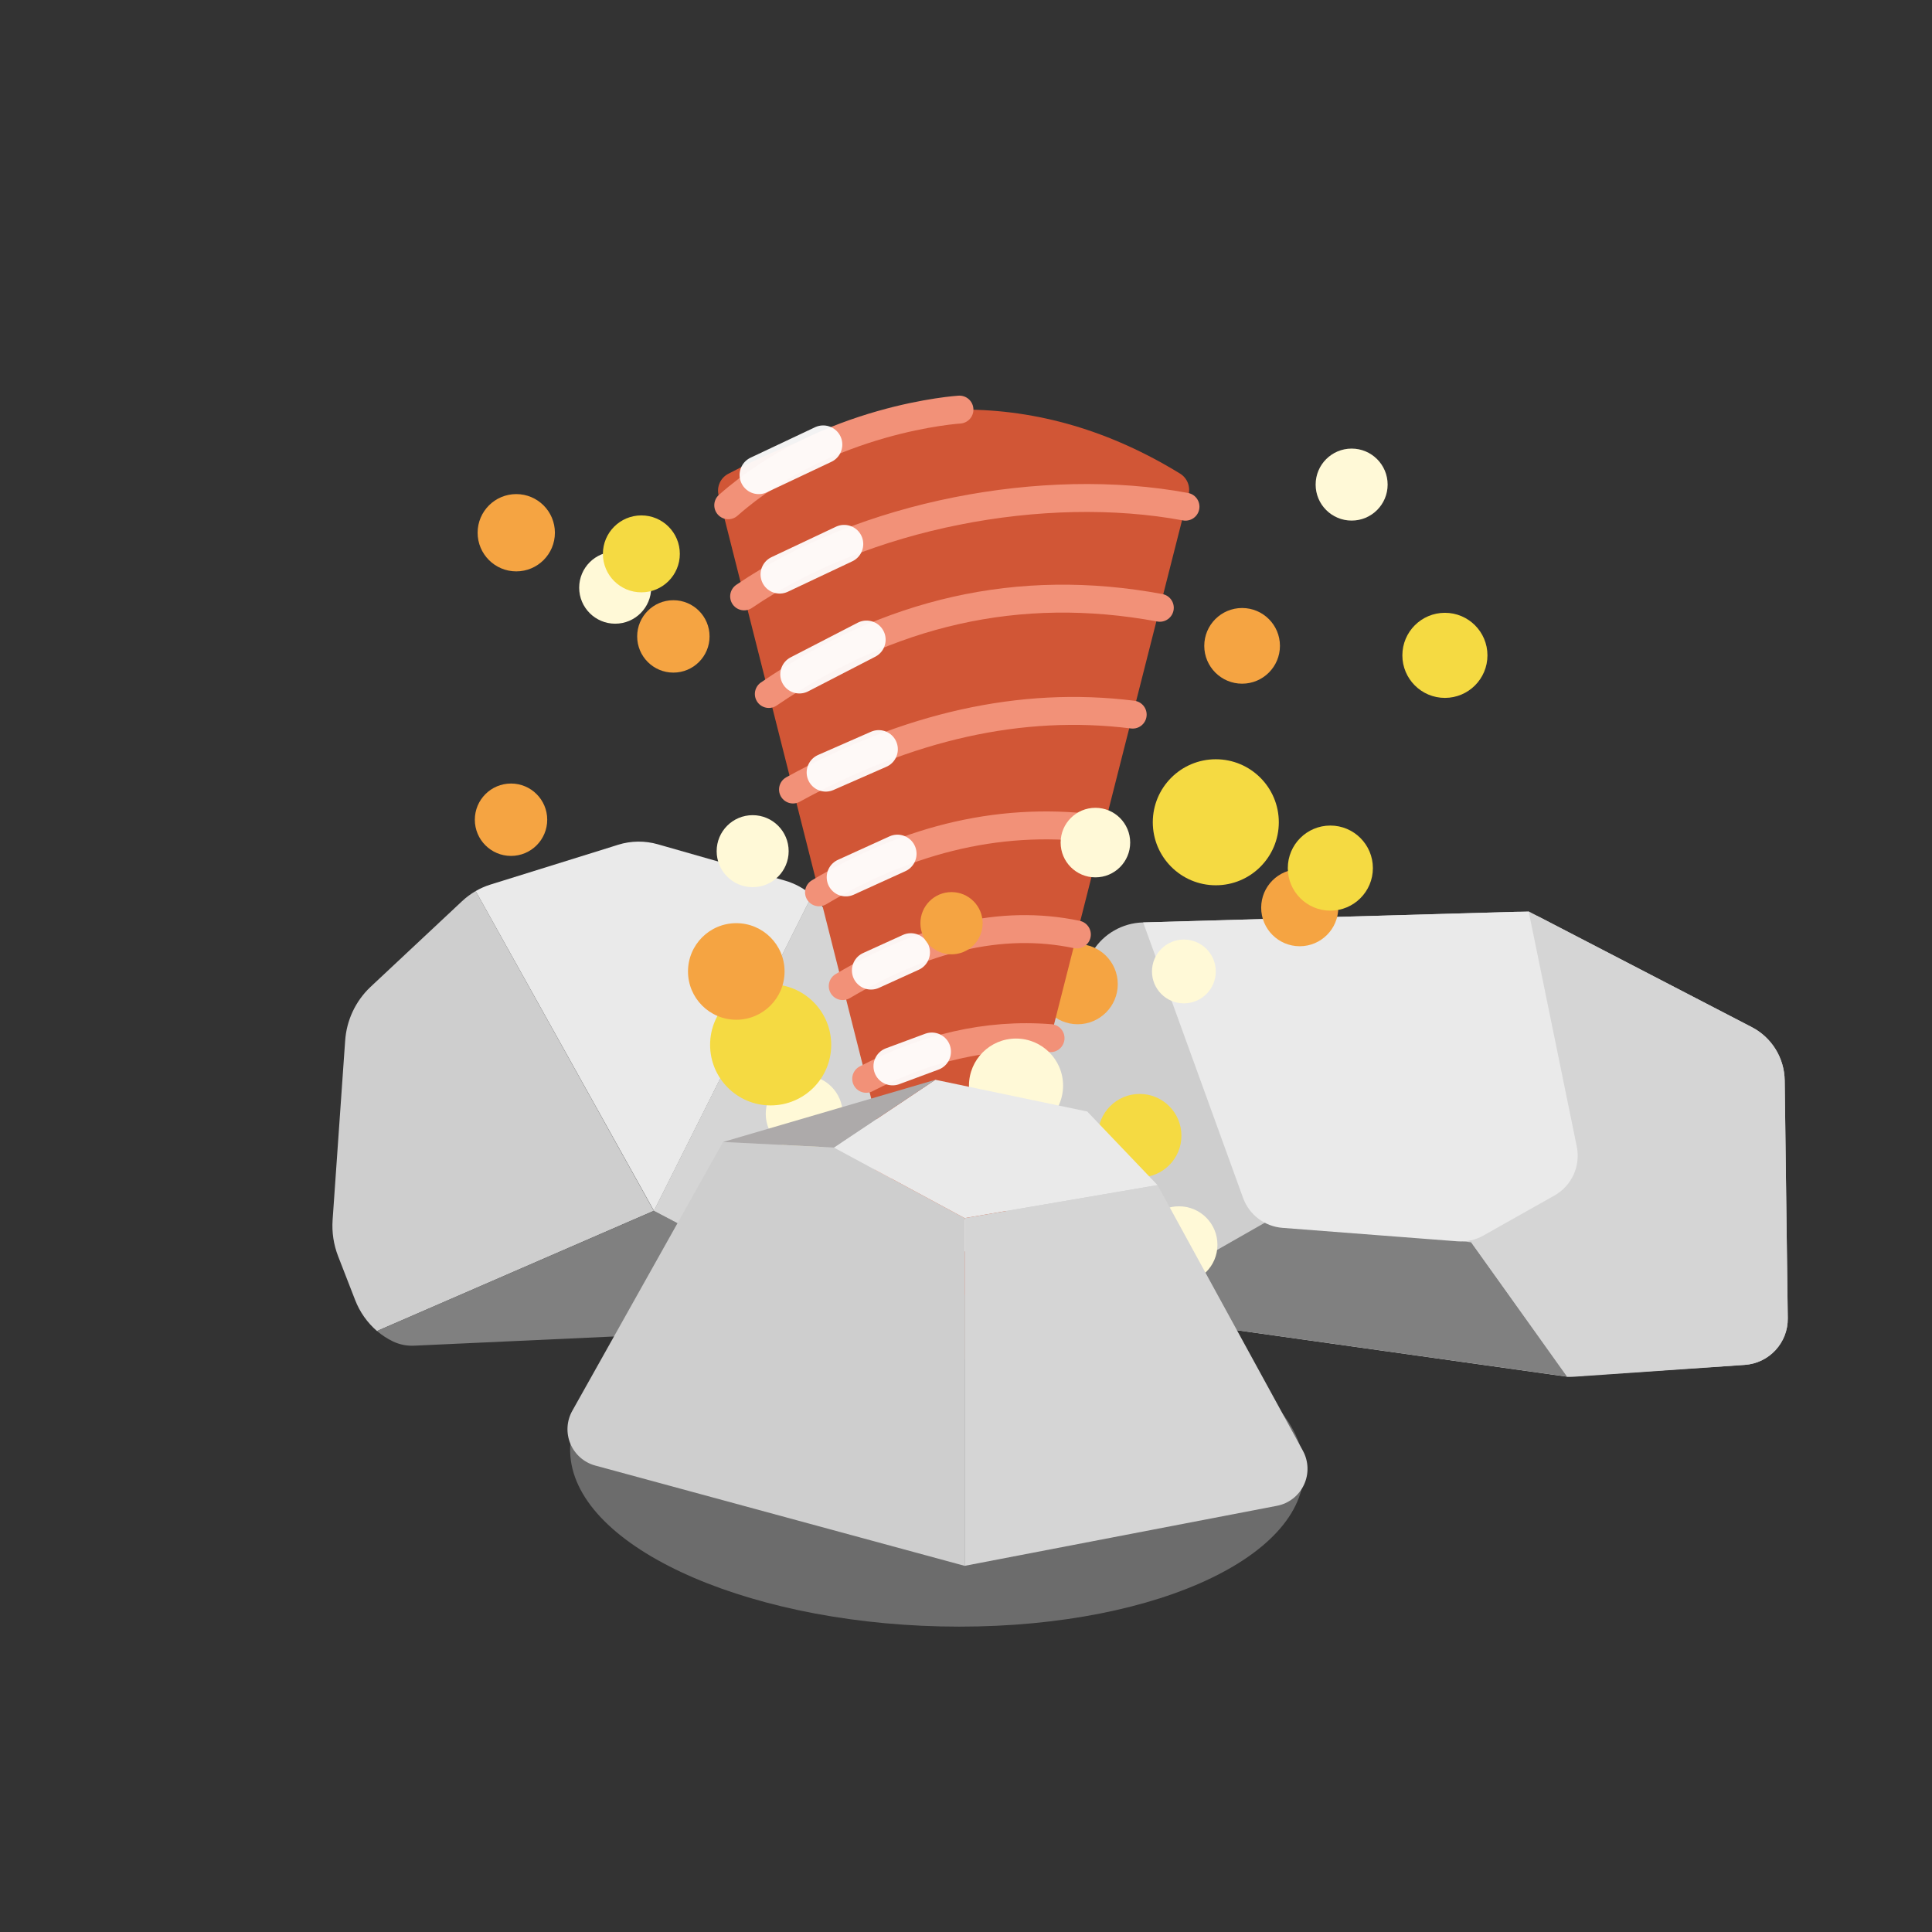 <?xml version="1.0" encoding="UTF-8" standalone="no"?>
<!DOCTYPE svg PUBLIC "-//W3C//DTD SVG 1.1//EN" "http://www.w3.org/Graphics/SVG/1.1/DTD/svg11.dtd">
<svg width="100%" height="100%" viewBox="0 0 101 101" version="1.1" xmlns="http://www.w3.org/2000/svg" xmlns:xlink="http://www.w3.org/1999/xlink" xml:space="preserve" xmlns:serif="http://www.serif.com/" style="fill-rule:evenodd;clip-rule:evenodd;stroke-linecap:round;stroke-linejoin:round;stroke-miterlimit:1.5;">
    <rect x="0" y="0" width="101" height="101" fill="#333333" stroke="none"/>
    <rect id="miner_0" x="0.656" y="0.785" width="100" height="100" style="fill:none;"/>
    <g id="Layer10">
        <g id="Stone">
            <g id="Rock_Base">
                <path d="M34.181,63.299L24.866,46.583C24.611,46.731 24.374,46.907 24.159,47.108L19.361,51.601C18.584,52.339 18.113,53.344 18.044,54.414L17.986,55.224L17.388,63.775C17.343,64.417 17.44,65.062 17.672,65.662L18.565,67.96C18.807,68.587 19.2,69.144 19.708,69.583L34.181,63.299Z" style="fill:rgb(206,206,206);fill-rule:nonzero;"/>
                <path d="M43.406,68.798C43.669,68.556 43.875,68.341 43.875,68.341L34.181,63.299L19.708,69.581C19.963,69.8 20.245,69.984 20.548,70.129C20.896,70.293 21.278,70.369 21.662,70.348L41.951,69.415C42.493,69.385 43.008,69.167 43.406,68.798Z" style="fill:rgb(128,128,128);fill-rule:nonzero;"/>
                <path d="M46.921,55.287L44.881,51.08L43.44,48.108C43.2,47.611 42.862,47.169 42.446,46.807L34.181,63.299L43.854,68.371C44.187,67.951 44.438,67.471 44.593,66.958L45.841,62.833L47.17,58.453C47.486,57.404 47.397,56.274 46.921,55.287Z" style="fill:rgb(213,213,213);fill-rule:nonzero;"/>
                <path d="M24.866,46.583L34.188,63.299L42.453,46.807C42.042,46.45 41.559,46.187 41.036,46.036L34.736,44.236L34.392,44.138C33.712,43.943 32.989,43.951 32.314,44.162L31.956,44.275L25.632,46.245C25.365,46.329 25.108,46.442 24.866,46.583Z" style="fill:rgb(234,234,234);fill-rule:nonzero;"/>
            </g>
        </g>
        <g id="Layer8">
            <path d="M49.171,67.361C48.543,67.273 48.002,66.872 47.734,66.297C47.467,65.721 47.509,65.05 47.846,64.512C50.326,60.562 55.135,52.9 57.134,49.714C57.7,48.813 58.679,48.253 59.743,48.223C64.214,48.096 76.153,47.755 79.2,47.669C79.669,47.655 80.133,47.762 80.55,47.978C82.523,49.001 88.593,52.148 91.579,53.696C92.623,54.237 93.283,55.309 93.299,56.484C93.339,59.563 93.417,65.612 93.46,68.915C93.477,70.196 92.49,71.267 91.212,71.355C88.289,71.558 83.456,71.892 82.303,71.972C82.135,71.984 81.966,71.978 81.799,71.954C79.202,71.589 57.143,68.483 49.171,67.361Z" style="fill:rgb(206,206,206);"/>
            <path d="M76.912,64.948L66.711,63.584L57.93,68.594L81.953,71.971L76.912,64.948Z" style="fill:rgb(128,128,128);"/>
            <path d="M79.915,47.648L76.912,64.948L81.922,71.972C81.922,71.972 87.835,71.576 91.206,71.35C92.487,71.265 93.477,70.192 93.46,68.909C93.417,65.606 93.339,59.561 93.299,56.484C93.283,55.309 92.623,54.237 91.579,53.696C87.983,51.832 79.915,47.648 79.915,47.648Z" style="fill:rgb(213,213,213);"/>
            <path d="M59.762,48.222C59.762,48.222 63.565,58.71 64.984,62.622C65.303,63.504 66.11,64.117 67.045,64.189C69.537,64.381 74.364,64.752 76.189,64.893C76.661,64.929 77.132,64.825 77.544,64.593C78.426,64.096 80.055,63.179 81.262,62.499C82.166,61.991 82.638,60.956 82.43,59.94C81.666,56.208 79.915,47.648 79.915,47.648L59.762,48.222Z" style="fill:rgb(234,234,234);"/>
        </g>
        <circle cx="59.58" cy="59.37" r="2.182" style="fill:rgb(245,218,66);"/>
        <circle cx="61.89" cy="50.785" r="1.668" style="fill:rgb(255,249,215);"/>
        <circle cx="39.347" cy="44.497" r="1.882" style="fill:rgb(255,249,215);"/>
        <circle cx="61.634" cy="65.073" r="2.011" style="fill:rgb(255,249,215);"/>
        <circle cx="42.042" cy="58.229" r="2.011" style="fill:rgb(255,249,215);"/>
        <circle cx="70.66" cy="25.333" r="1.882" style="fill:rgb(255,249,215);"/>
        <circle cx="32.16" cy="30.723" r="1.882" style="fill:rgb(255,249,215);"/>
        <circle cx="56.338" cy="51.449" r="2.096" style="fill:rgb(245,164,66);"/>
        <circle cx="67.946" cy="47.452" r="2.015" style="fill:rgb(245,164,66);"/>
        <circle cx="64.934" cy="33.763" r="1.978" style="fill:rgb(245,164,66);"/>
        <circle cx="35.202" cy="33.27" r="1.892" style="fill:rgb(245,164,66);"/>
        <circle cx="26.989" cy="27.85" r="2.02" style="fill:rgb(245,164,66);"/>
        <circle cx="26.715" cy="42.853" r="1.892" style="fill:rgb(245,164,66);"/>
        <g id="Layer5">
            <path d="M48.858,70.528C48.97,70.971 49.368,71.281 49.825,71.281C50.281,71.281 50.68,70.972 50.792,70.529C53.477,59.956 60.894,30.742 62.135,25.855C62.242,25.432 62.063,24.989 61.693,24.76C54.396,20.284 46.519,20.303 38.067,24.772C37.661,24.986 37.455,25.451 37.568,25.895C38.84,30.935 46.191,59.99 48.858,70.528Z" style="fill:rgb(209,86,54);"/>
            <path d="M47.584,65.496C49.121,64.607 50.707,64.28 52.336,64.448" style="fill:none;stroke:rgb(242,145,120);stroke-width:1.46px;"/>
            <path d="M46.424,60.909C48.693,59.598 51.093,59.042 53.639,59.318" style="fill:none;stroke:rgb(242,145,120);stroke-width:1.46px;"/>
            <path d="M45.282,56.397C48.365,54.8 51.565,54.004 54.92,54.272" style="fill:none;stroke:rgb(242,145,120);stroke-width:1.46px;"/>
            <path d="M44.056,51.551C48.203,49.093 52.291,48.01 56.296,48.853" style="fill:none;stroke:rgb(242,145,120);stroke-width:1.46px;"/>
            <path d="M42.816,46.648C47.575,43.806 52.522,42.622 57.688,43.368" style="fill:none;stroke:rgb(242,145,120);stroke-width:1.46px;"/>
            <path d="M41.456,41.273C47.445,37.982 53.367,36.625 59.214,37.358" style="fill:none;stroke:rgb(242,145,120);stroke-width:1.46px;"/>
            <path d="M40.192,36.28C46.443,32.012 53.234,30.399 60.632,31.773" style="fill:none;stroke:rgb(242,145,120);stroke-width:1.46px;"/>
            <path d="M38.901,31.177C45.152,26.908 54.576,25.113 61.974,26.488" style="fill:none;stroke:rgb(242,145,120);stroke-width:1.46px;"/>
            <path d="M38.071,26.414C43.246,21.842 50.158,21.413 50.158,21.413" style="fill:none;stroke:rgb(242,145,120);stroke-width:1.46px;"/>
            <path d="M44.129,28.44L40.76,30.03" style="fill:none;stroke:white;stroke-opacity:0.94;stroke-width:2px;"/>
            <path d="M43.034,23.24L39.664,24.831" style="fill:none;stroke:white;stroke-opacity:0.94;stroke-width:2px;"/>
            <path d="M45.299,33.442L41.791,35.253" style="fill:none;stroke:white;stroke-opacity:0.94;stroke-width:2px;"/>
            <path d="M45.937,39.169L43.17,40.383" style="fill:none;stroke:white;stroke-opacity:0.94;stroke-width:2px;"/>
            <path d="M46.915,44.634L44.218,45.861" style="fill:none;stroke:white;stroke-opacity:0.94;stroke-width:2px;"/>
            <path d="M47.616,49.786L45.536,50.732" style="fill:none;stroke:white;stroke-opacity:0.94;stroke-width:2px;"/>
            <path d="M48.714,54.979L46.663,55.74" style="fill:none;stroke:white;stroke-opacity:0.94;stroke-width:2px;"/>
            <path d="M49.463,59.632L47.648,60.281" style="fill:none;stroke:white;stroke-opacity:0.94;stroke-width:2px;"/>
            <path d="M49.89,64.583L48.887,64.88" style="fill:none;stroke:white;stroke-opacity:0.94;stroke-width:2px;"/>
        </g>
        <circle cx="53.115" cy="56.753" r="2.46" style="fill:rgb(255,249,215);"/>
        <circle cx="57.265" cy="44.048" r="1.818" style="fill:rgb(255,249,215);"/>
        <g id="Layer9">
            <path d="M47.815,67.625C58.381,67.625 67.483,71.526 68.129,76.33C68.774,81.135 60.72,85.036 50.154,85.036C39.589,85.036 30.486,81.135 29.841,76.33C29.195,71.526 37.249,67.625 47.815,67.625Z" style="fill:rgb(128,128,128);fill-opacity:0.74;"/>
            <path d="M37.799,59.699L43.597,59.991L50.429,63.68L50.429,81.858C50.429,81.858 36.795,78.156 31.118,76.615C30.533,76.456 30.054,76.036 29.819,75.477C29.585,74.918 29.621,74.282 29.918,73.753C32.408,69.312 37.799,59.699 37.799,59.699Z" style="fill:rgb(206,206,206);"/>
            <path d="M43.597,59.991L48.899,56.448L56.838,58.107L60.513,61.955L50.429,63.68L43.597,59.991Z" style="fill:rgb(234,234,234);"/>
            <path d="M43.597,59.991L48.899,56.448L37.799,59.699L43.597,59.991Z" style="fill:rgb(173,170,170);"/>
            <path d="M50.429,63.68L60.513,61.955C60.513,61.955 65.644,71.332 68.112,75.841C68.414,76.393 68.434,77.056 68.166,77.625C67.898,78.193 67.375,78.6 66.757,78.719C61.537,79.722 50.429,81.858 50.429,81.858L50.429,63.68Z" style="fill:rgb(213,213,213);"/>
        </g>
        <circle cx="40.288" cy="54.622" r="3.166" style="fill:rgb(245,218,66);"/>
        <circle cx="38.491" cy="50.785" r="2.524" style="fill:rgb(245,164,66);"/>
        <circle cx="49.743" cy="48.263" r="1.627" style="fill:rgb(245,164,66);"/>
        <circle cx="63.559" cy="42.986" r="3.294" style="fill:rgb(245,218,66);"/>
        <circle cx="75.536" cy="34.26" r="2.224" style="fill:rgb(245,218,66);"/>
        <circle cx="33.529" cy="28.955" r="2.011" style="fill:rgb(245,218,66);"/>
        <circle cx="69.547" cy="45.382" r="2.224" style="fill:rgb(245,218,66);"/>
    </g>
</svg>
